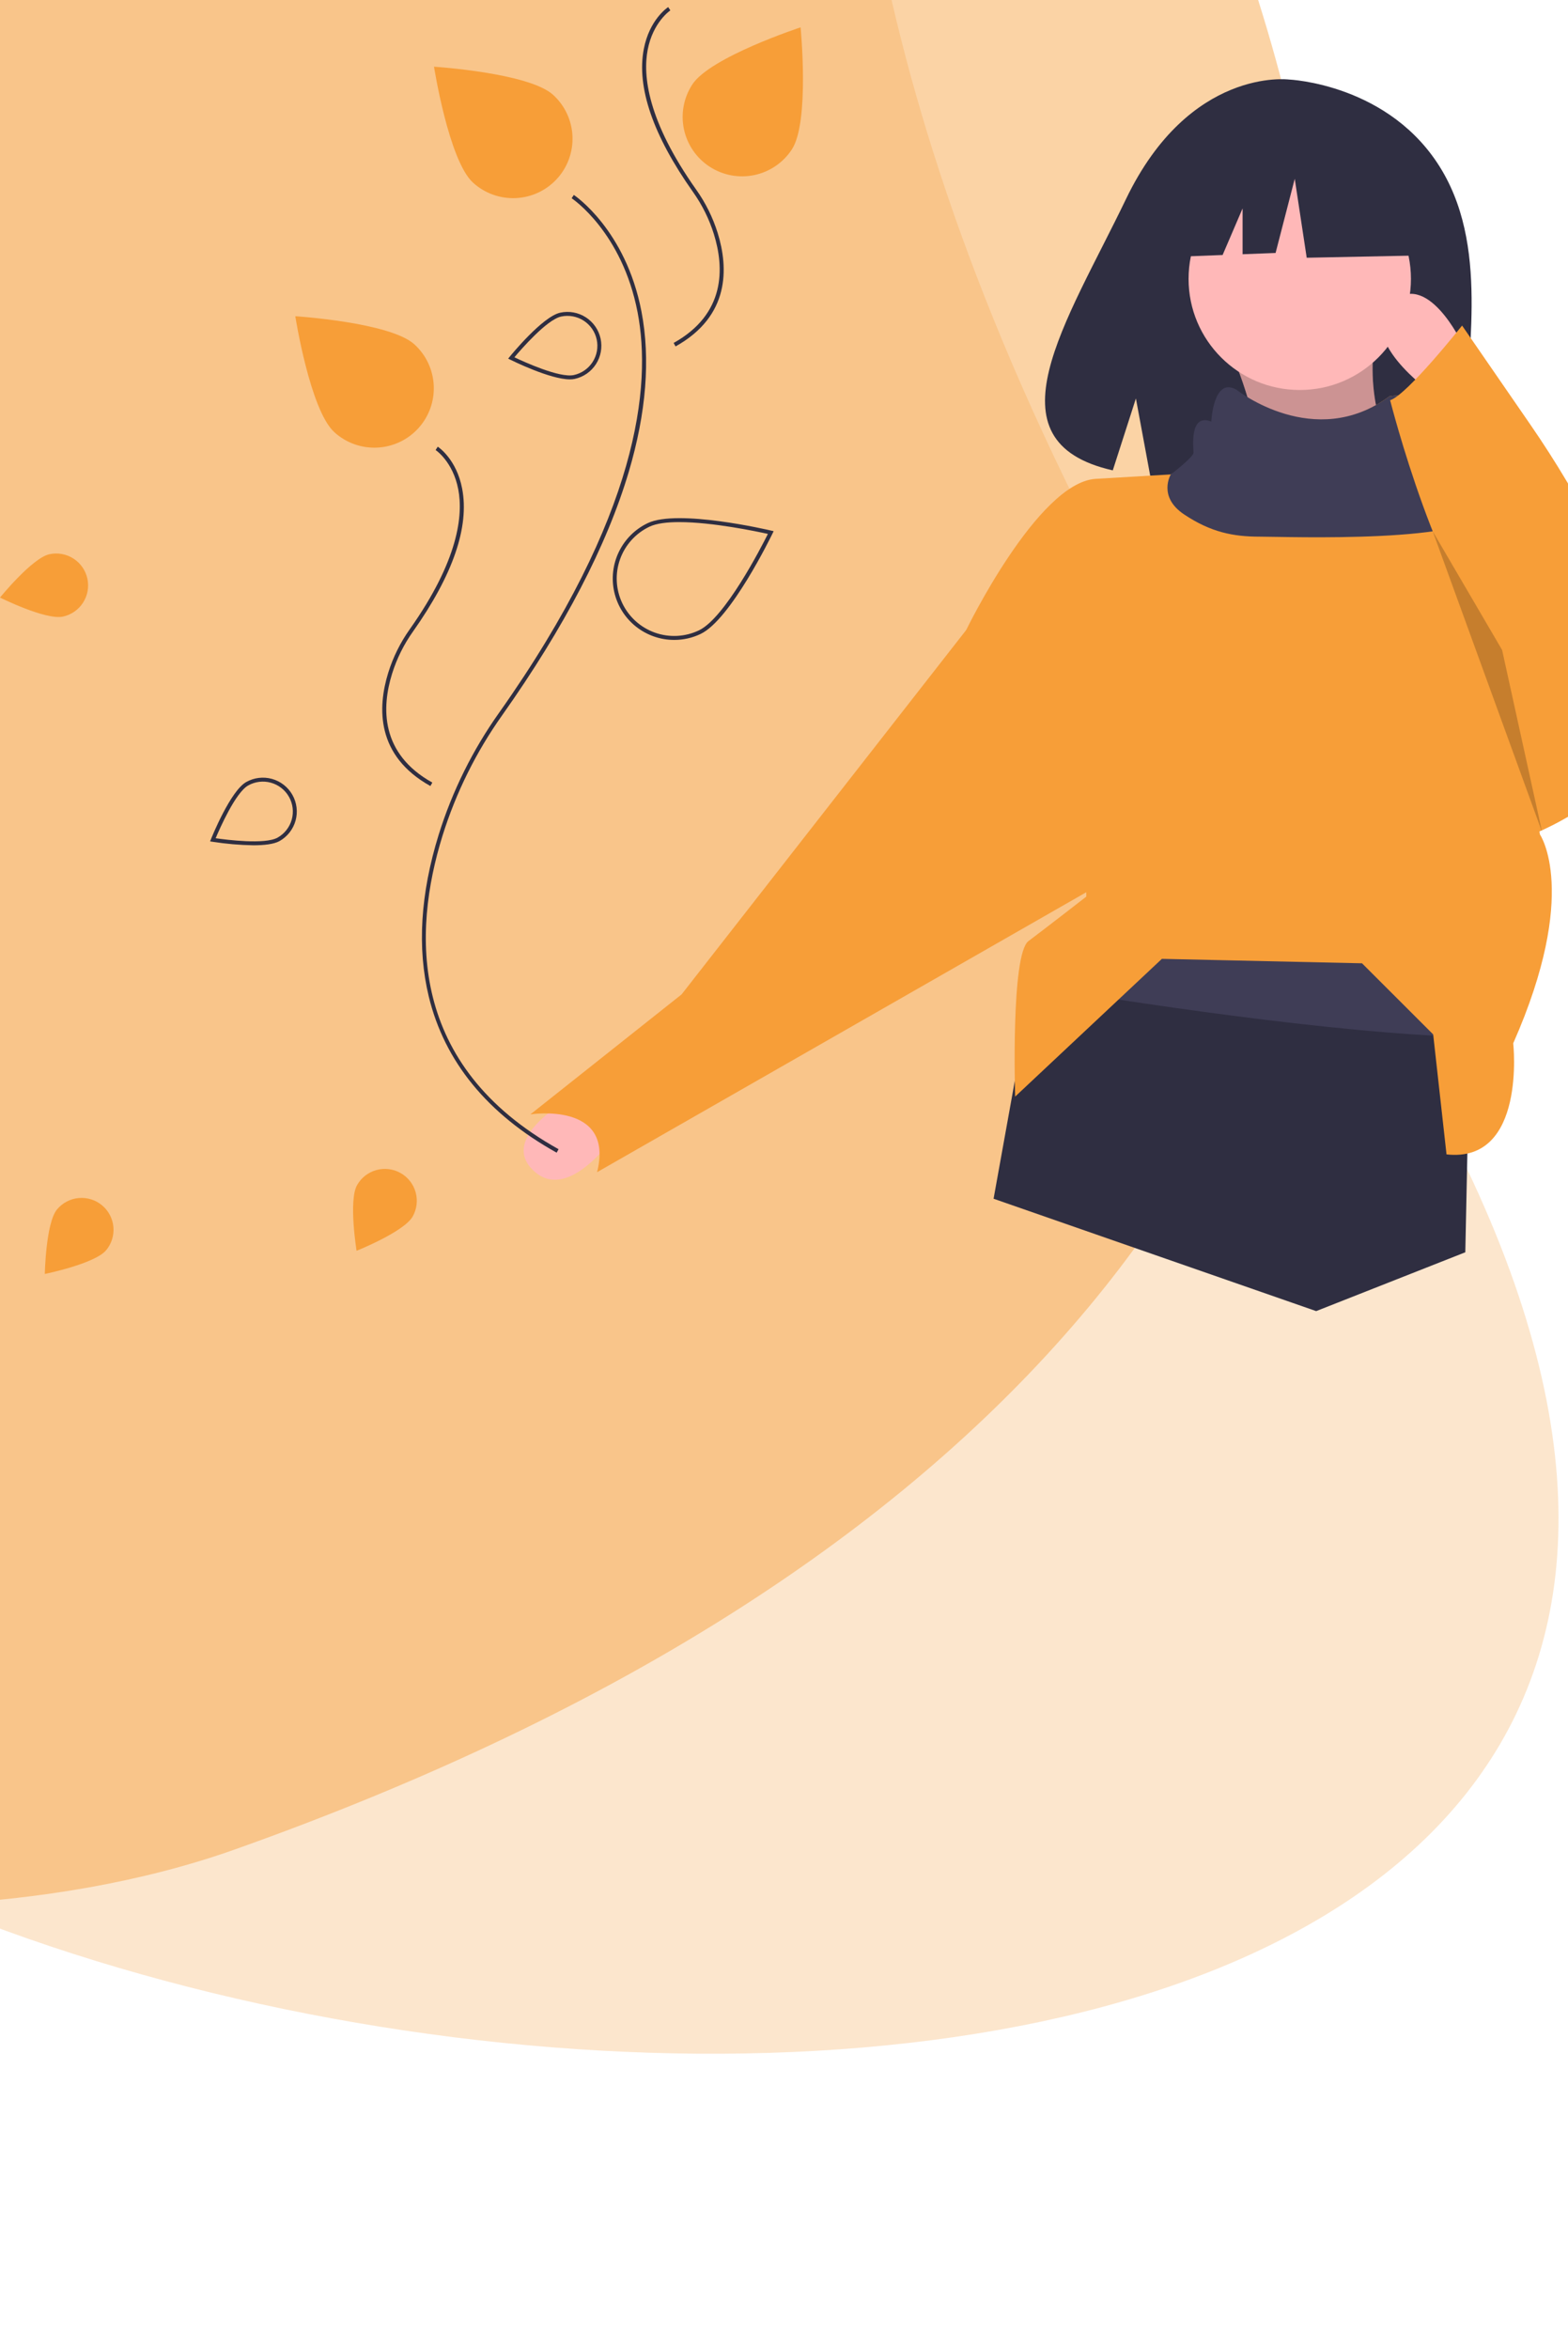 <svg width="390" height="584" viewBox="0 0 390 584" fill="none" xmlns="http://www.w3.org/2000/svg">
<path d="M-266.91 46.115C-305.069 167.635 -253.169 301.728 -88.9 431.842C75.369 561.956 548.151 553.355 332.125 234.221C116.099 -84.913 293.576 -154.832 113.119 -211.498C-67.338 -268.164 -214.844 -119.695 -266.91 46.115Z" fill="#F79E38" fill-opacity="0.25"/>
<path d="M333.692 165.038C327.965 289.233 240.869 395.033 58.48 459.834C-123.91 524.634 -527.428 359.606 -240.656 138.555C46.115 -82.497 -84.224 -205.644 88.796 -197.666C261.817 -189.688 341.506 -4.421 333.692 165.038Z" fill="#F79E38" fill-opacity="0.45"/>
<g clip-path="url(#clip0_262_621)">
<path d="M12.292 137.805C14.351 137.36 16.503 137.75 18.274 138.889C20.045 140.029 21.29 141.824 21.736 143.881C22.181 145.938 21.791 148.087 20.65 149.856C19.51 151.625 17.712 152.869 15.654 153.315C11.366 154.242 0 148.582 0 148.582C0 148.582 8.005 138.732 12.292 137.805Z" fill="#F79E38"/>
<path d="M14.19 300.709C15.538 299.092 17.474 298.076 19.572 297.884C21.669 297.693 23.757 298.342 25.376 299.688C26.995 301.035 28.012 302.969 28.204 305.064C28.395 307.16 27.746 309.246 26.398 310.863C23.591 314.231 11.146 316.762 11.146 316.762C11.146 316.762 11.383 304.077 14.19 300.709Z" fill="#F79E38"/>
<path d="M358.654 42.375C345.859 20.777 320.545 19.771 320.545 19.771C320.545 19.771 295.878 16.619 280.054 49.513C265.305 80.173 244.949 109.775 276.777 116.953L282.526 99.077L286.086 118.283C290.618 118.609 295.164 118.687 299.704 118.516C333.789 117.417 366.25 118.838 365.204 106.619C363.815 90.376 370.966 63.156 358.654 42.375Z" fill="#2F2E41"/>
<path d="M306.136 87.578C310.545 97.32 313.325 108.934 314.985 121.833L350.382 119.623C342.244 108.103 339.542 94.881 342.639 79.842L306.136 87.578Z" fill="#FFB8B8"/>
<path opacity="0.2" d="M306.136 87.578C310.545 97.32 313.325 108.934 314.985 121.833L350.382 119.623C342.244 108.103 339.542 94.881 342.639 79.842L306.136 87.578Z" fill="black"/>
<path d="M141.905 273.075C141.905 273.075 123.585 282.878 132.882 291.248C142.178 299.618 154.458 280.169 154.458 280.169L141.905 273.075Z" fill="#FFB8B8"/>
<path d="M365.868 244.491L365.582 257.884L364.971 286.821L364.458 311.371L327.364 326L247.127 298.057L252.406 268.775L256.669 245.131L258.572 234.545L354.807 221.285L365.868 244.491Z" fill="#2F2E41"/>
<path d="M365.868 244.491L365.58 257.884C331.533 257.011 278.759 248.8 256.669 245.132L258.571 234.545L354.806 221.285L365.868 244.491Z" fill="#3F3D56"/>
<path d="M323.281 96.97C338.554 96.97 350.935 84.602 350.935 69.345C350.935 54.087 338.554 41.719 323.281 41.719C308.008 41.719 295.627 54.087 295.627 69.345C295.627 84.602 308.008 96.97 323.281 96.97Z" fill="#FFB8B8"/>
<path d="M376.376 259.408C376.376 259.408 379.695 289.244 359.784 287.034L356.466 257.198L338.767 239.518L288.991 238.413L252.488 272.669C252.488 272.669 251.382 237.308 255.806 233.993C260.231 230.678 270.186 222.943 270.186 222.943V217.418L240.32 156.641C240.32 156.641 258.018 120.176 272.398 119.071L291.203 117.966C291.203 117.966 297.84 114.651 297.84 113.545C297.84 112.44 296.734 103.6 302.264 105.81C302.264 105.81 302.762 94.473 308.592 97.931C308.592 97.931 326.943 112.297 345.57 98.561C345.57 98.561 354.253 96.97 353.147 101.39C352.041 105.81 353.147 109.125 355.36 109.125C357.572 109.125 367.527 112.44 367.527 114.651C367.527 115.126 368.246 119.7 369.374 126.585V126.596C373.478 151.691 383.013 207.472 383.013 207.472C383.013 207.472 392.969 221.838 376.376 259.408Z" fill="#F79E38"/>
<path d="M248.063 151.116L240.32 156.641L169.527 247.253L131.917 277.089C131.917 277.089 152.934 273.774 148.51 291.454L277.929 217.418L248.063 151.116Z" fill="#F79E38"/>
<path d="M369.374 126.585V126.596C367.903 135.237 319.963 133.436 313.326 133.436C306.689 133.436 301.158 132.331 294.521 127.911C287.884 123.491 291.203 117.966 291.203 117.966C291.203 117.966 296.854 113.666 296.854 112.561C296.854 111.456 295.748 102.616 301.279 104.826C301.279 104.826 301.776 93.488 307.606 96.947C307.606 96.947 326.943 112.297 345.57 98.561C345.57 98.561 354.253 96.97 353.147 101.39C352.041 105.81 353.147 109.125 355.36 109.125C357.572 109.125 367.527 112.44 367.527 114.651C367.527 115.126 368.246 119.7 369.374 126.585Z" fill="#3F3D56"/>
<path d="M363.656 85.367C363.656 85.367 354.806 66.582 345.957 75.422C337.108 84.262 355.912 97.523 355.912 97.523L363.656 85.367Z" fill="#FFB8B8"/>
<path d="M363.656 80.947C363.656 80.947 349.991 98.198 345.762 99.518C345.762 99.518 358.125 148.354 373.611 161.614L382.46 206.92C382.46 206.92 420.069 191.45 411.22 166.034C411.132 165.78 411.043 165.527 410.956 165.276C403.567 144.11 393.37 124.03 380.637 105.573L363.656 80.947Z" fill="#F79E38"/>
<path opacity="0.2" d="M356.354 132.113L383.566 206.92L373.611 161.614L356.354 132.113Z" fill="black"/>
<path d="M352.998 40.293L327.988 27.206L293.452 32.56L286.306 64.087L304.094 63.404L309.063 51.821V63.213L317.27 62.897L322.034 44.457L325.011 64.087L354.188 63.492L352.998 40.293Z" fill="#2F2E41"/>
<path d="M138.449 286.603C121.257 277.028 110.555 263.957 106.638 247.752C103.731 235.721 104.566 222.182 109.122 207.511C112.499 196.695 117.562 186.478 124.125 177.237C158.941 128.006 162.083 95.927 158.589 77.684C154.757 57.682 142.308 49.375 142.183 49.294L142.72 48.468C142.849 48.552 155.626 57.052 159.549 77.46C161.811 89.225 160.747 102.64 156.386 117.333C150.959 135.619 140.375 155.965 124.93 177.806C118.427 186.962 113.41 197.085 110.063 207.803C102.592 231.864 101.535 264.918 138.929 285.743L138.449 286.603Z" fill="#2F2E41"/>
<path d="M107.05 195.442C93.497 187.895 93.874 175.933 96.577 167.228C97.776 163.389 99.573 159.762 101.902 156.482C114.1 139.235 115.202 128.03 113.979 121.668C112.65 114.76 108.389 111.924 108.346 111.896L108.883 111.07C109.073 111.193 113.54 114.167 114.947 121.483C116.779 131.01 112.661 142.976 102.708 157.05C100.438 160.246 98.687 163.779 97.519 167.52C94.924 175.877 94.554 187.356 107.53 194.582L107.05 195.442Z" fill="#2F2E41"/>
<path d="M168.028 86.134L167.548 85.273C180.524 78.047 180.154 66.568 177.559 58.211C176.391 54.47 174.64 50.937 172.37 47.741C162.417 33.667 158.3 21.701 160.131 12.174C161.538 4.858 166.005 1.884 166.195 1.761L166.733 2.586C166.69 2.615 162.407 5.488 161.092 12.399C159.882 18.757 160.996 29.951 173.176 47.173C175.505 50.453 177.302 54.08 178.501 57.919C181.204 66.624 181.581 78.586 168.028 86.134Z" fill="#2F2E41"/>
<path d="M196.965 37.14C195.905 38.766 194.534 40.166 192.931 41.263C191.329 42.359 189.525 43.129 187.625 43.528C185.724 43.928 183.764 43.95 181.854 43.592C179.945 43.235 178.126 42.505 176.499 41.445C174.872 40.385 173.471 39.015 172.374 37.413C171.277 35.812 170.507 34.011 170.108 32.112C169.709 30.213 169.687 28.254 170.046 26.347C170.404 24.44 171.136 22.622 172.197 20.998C176.66 14.165 199.124 6.801 199.124 6.801C199.124 6.801 201.428 30.308 196.965 37.14Z" fill="#F79E38"/>
<path d="M167.711 159.112C164.242 159.117 160.874 157.943 158.162 155.783C155.449 153.623 153.554 150.605 152.786 147.225C152.019 143.845 152.425 140.305 153.939 137.187C155.453 134.069 157.984 131.559 161.116 130.068C168.558 126.525 190.881 131.712 191.828 131.934L192.427 132.075L192.159 132.628C191.736 133.502 181.701 154.086 174.258 157.629C172.214 158.605 169.977 159.111 167.711 159.112ZM168.954 129.819C165.927 129.819 163.274 130.132 161.54 130.957C158.117 132.586 155.483 135.506 154.215 139.075C152.948 142.645 153.152 146.571 154.782 149.99C156.413 153.409 159.336 156.041 162.909 157.307C166.482 158.572 170.412 158.369 173.834 156.74C180.309 153.658 189.315 136.12 190.996 132.756C188.306 132.159 177.233 129.819 168.954 129.819Z" fill="#2F2E41"/>
<path d="M137.579 23.587C139.014 24.894 140.177 26.471 141.002 28.227C141.827 29.983 142.297 31.884 142.387 33.822C142.476 35.76 142.183 37.696 141.523 39.52C140.863 41.345 139.851 43.022 138.542 44.455C137.234 45.889 135.656 47.05 133.898 47.875C132.14 48.699 130.237 49.169 128.297 49.258C126.358 49.348 124.419 49.054 122.593 48.396C120.767 47.737 119.088 46.725 117.653 45.418C111.619 39.921 107.949 16.588 107.949 16.588C107.949 16.588 131.544 18.091 137.579 23.587Z" fill="#F79E38"/>
<path d="M103.077 85.627C105.975 88.267 107.704 91.949 107.885 95.862C108.065 99.776 106.683 103.6 104.04 106.495C101.398 109.39 97.713 111.118 93.795 111.298C89.878 111.479 86.049 110.097 83.151 107.458C77.117 101.961 73.447 78.628 73.447 78.628C73.447 78.628 97.042 80.131 103.077 85.627Z" fill="#F79E38"/>
<path d="M141.75 94.329C136.814 94.329 127.377 89.66 126.944 89.444L126.394 89.17L126.782 88.693C127.113 88.285 134.946 78.698 139.352 77.745C141.539 77.272 143.824 77.687 145.705 78.897C147.586 80.107 148.908 82.014 149.382 84.198C149.855 86.383 149.44 88.666 148.229 90.545C147.017 92.424 145.108 93.745 142.922 94.218C142.536 94.296 142.143 94.333 141.75 94.329ZM127.946 88.834C130.27 89.943 139.172 94.022 142.713 93.255C144.643 92.836 146.328 91.669 147.397 90.01C148.466 88.351 148.831 86.336 148.413 84.408C147.995 82.48 146.828 80.796 145.168 79.727C143.508 78.658 141.491 78.292 139.561 78.708C136.018 79.474 129.603 86.865 127.946 88.834Z" fill="#2F2E41"/>
<path d="M88.817 294.662C89.856 292.832 91.579 291.489 93.608 290.928C95.637 290.367 97.806 290.633 99.639 291.669C101.471 292.705 102.817 294.425 103.38 296.452C103.943 298.479 103.678 300.646 102.643 302.477C100.482 306.291 88.689 310.999 88.689 310.999C88.689 310.999 86.657 298.476 88.817 294.662Z" fill="#F79E38"/>
<path d="M63.019 210.176C59.617 210.121 56.223 209.829 52.862 209.301L52.255 209.202L52.484 208.632C52.679 208.145 57.31 196.666 61.235 194.45C62.199 193.906 63.261 193.556 64.361 193.421C65.46 193.287 66.576 193.37 67.643 193.666C68.71 193.962 69.709 194.465 70.582 195.147C71.454 195.828 72.184 196.675 72.729 197.638C73.275 198.602 73.624 199.663 73.759 200.761C73.894 201.86 73.811 202.974 73.514 204.04C73.218 205.106 72.714 206.104 72.032 206.976C71.35 207.847 70.502 208.576 69.538 209.121C68.128 209.917 65.645 210.176 63.019 210.176ZM53.637 208.422C56.186 208.79 65.898 210.045 69.053 208.264C70.773 207.293 72.036 205.679 72.565 203.777C73.093 201.875 72.844 199.841 71.872 198.123C70.899 196.405 69.283 195.143 67.379 194.615C65.476 194.087 63.44 194.336 61.72 195.307C58.566 197.089 54.635 206.05 53.637 208.422Z" fill="#2F2E41"/>
</g>
<defs>
<clipPath id="clip0_262_621">
<rect width="534" height="403" fill="white" transform="translate(0 -77)"/>
</clipPath>
</defs>
</svg>
